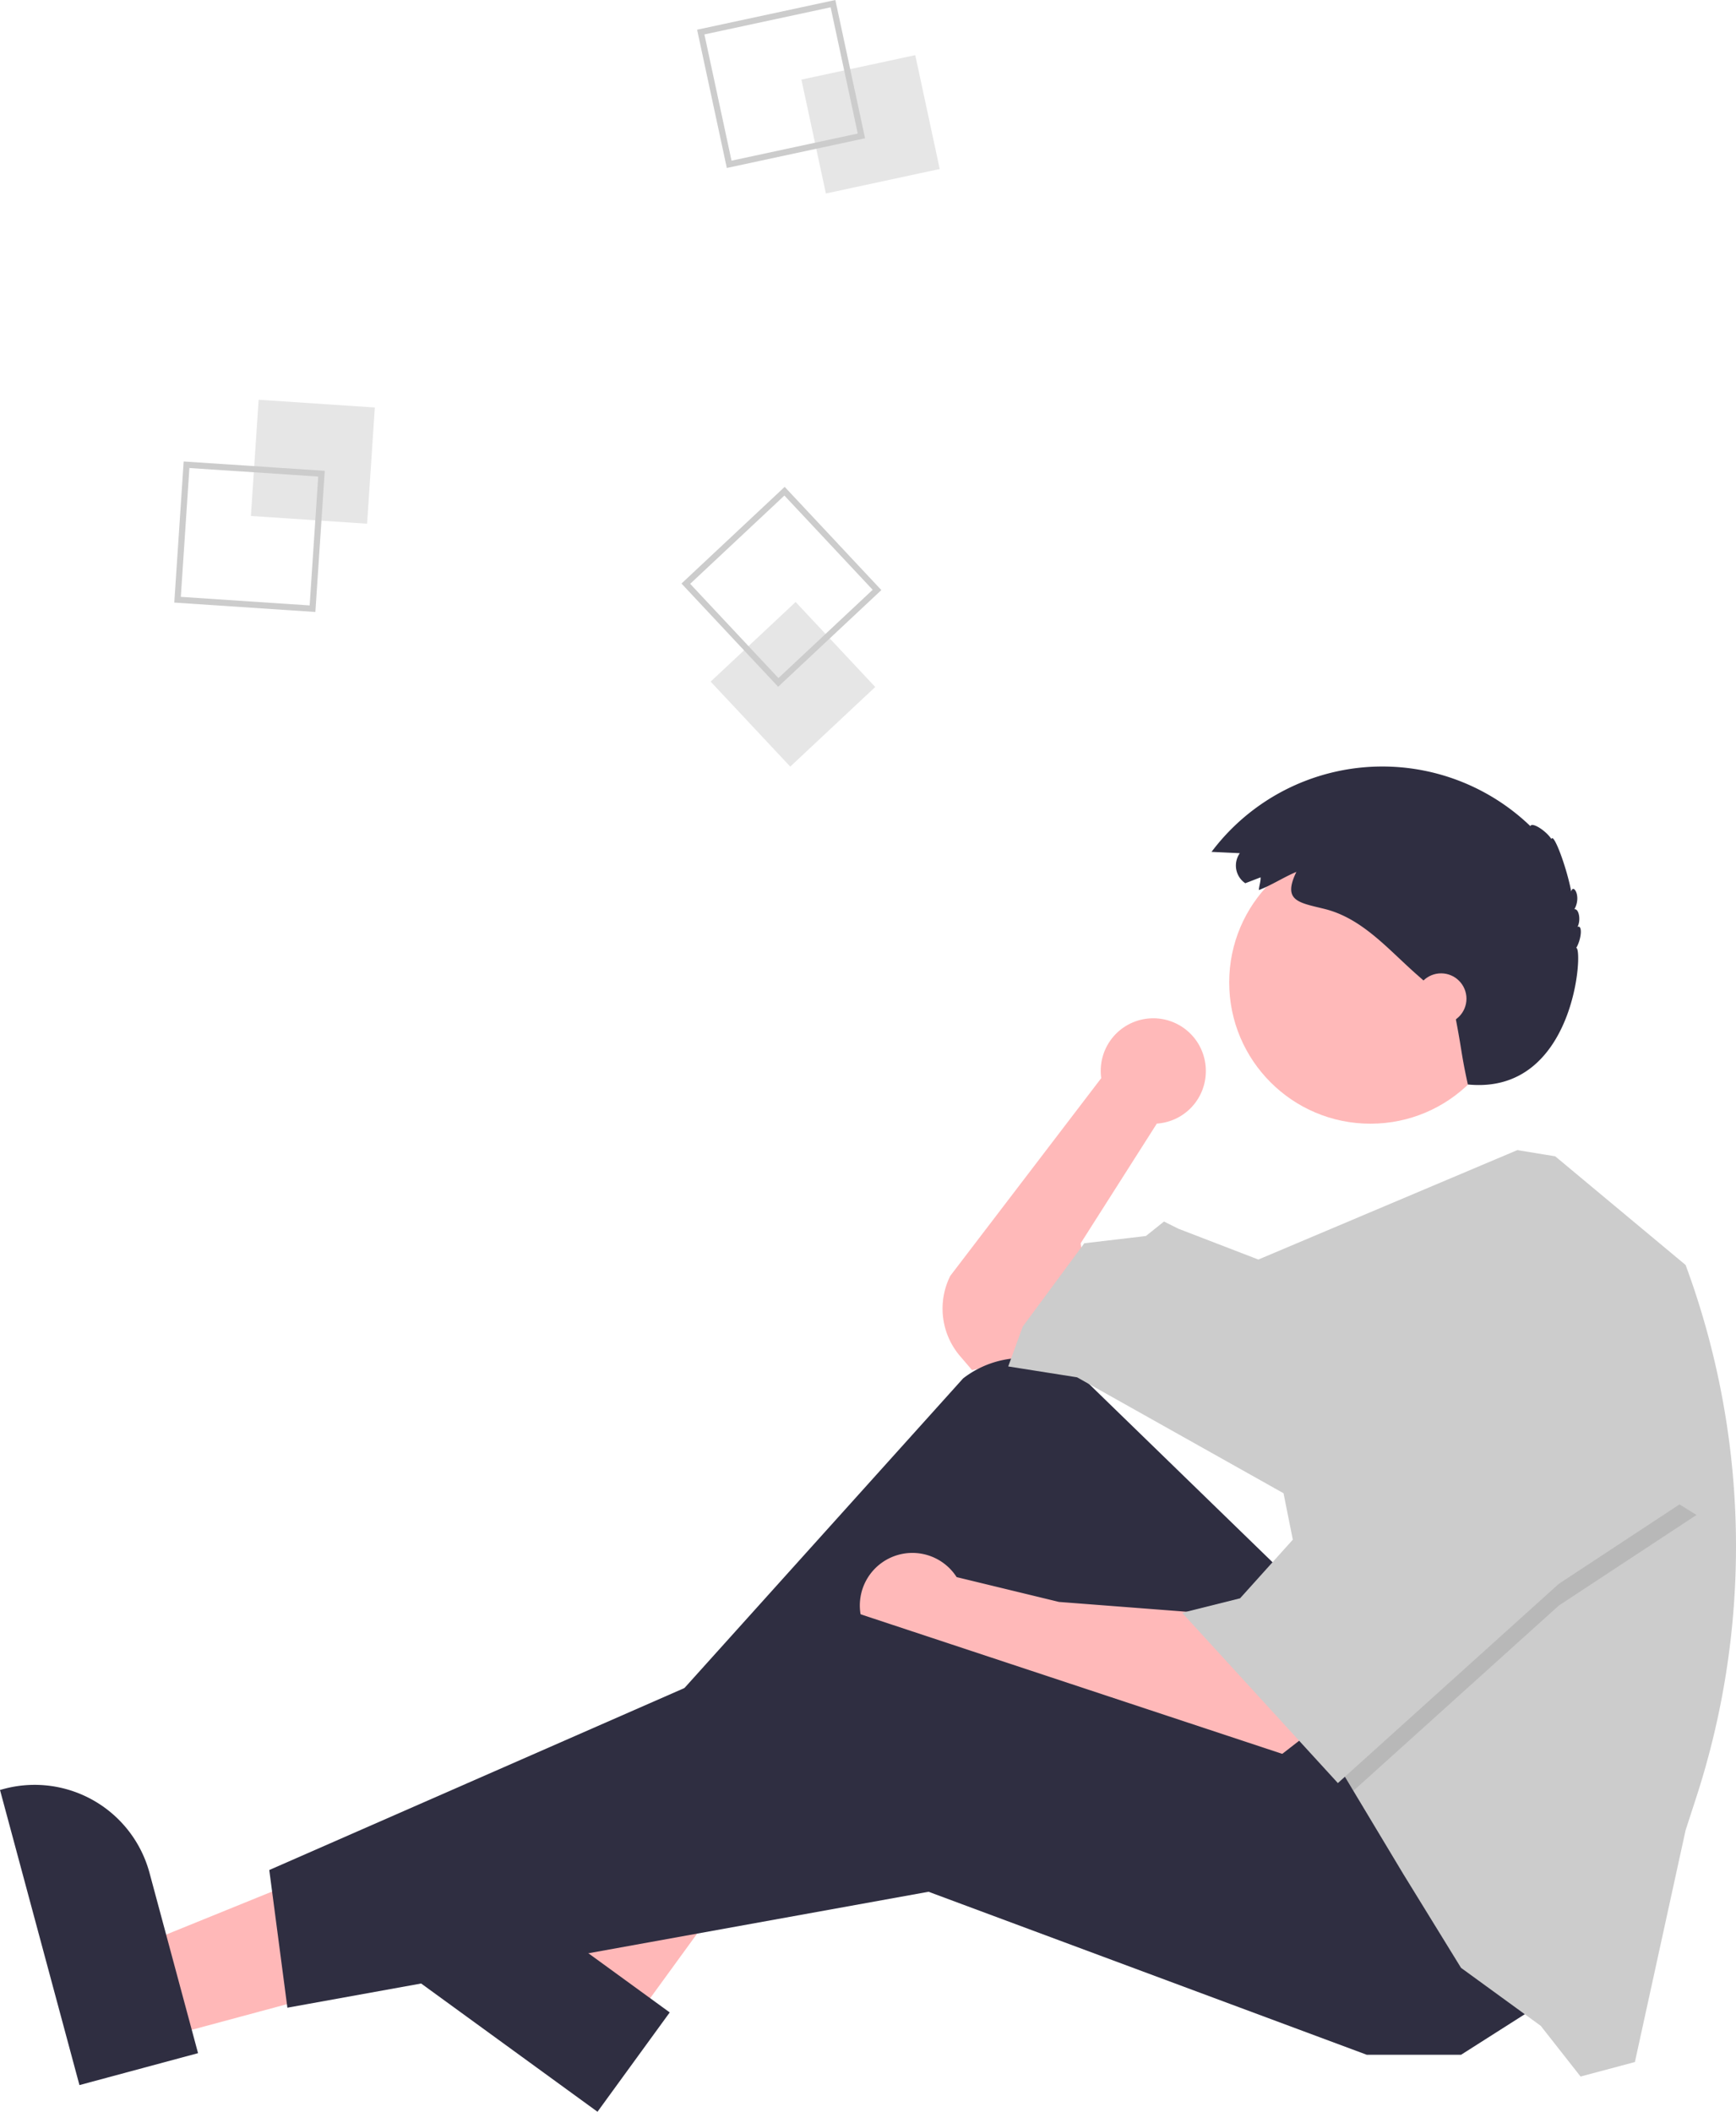 <?xml version="1.0" encoding="UTF-8" standalone="no"?>
<svg
   xmlns:dc="http://purl.org/dc/elements/1.1/"
   xmlns:cc="http://creativecommons.org/ns#"
   xmlns:rdf="http://www.w3.org/1999/02/22-rdf-syntax-ns#"
   xmlns:svg="http://www.w3.org/2000/svg"
   xmlns="http://www.w3.org/2000/svg"
   xmlns:sodipodi="http://sodipodi.sourceforge.net/DTD/sodipodi-0.dtd"
   xmlns:inkscape="http://www.inkscape.org/namespaces/inkscape"
   id="ba230943-1bdb-4bd0-9561-c7824586c7f7"
   data-name="Layer 1"
   width="322.159"
   height="391.831"
   viewBox="0 0 322.159 391.831"
   version="1.1"
   sodipodi:docname="banner-img-2.svg"
   inkscape:version="1.0.2 (e86c870, 2021-01-15)">
  <defs
     id="defs2677" />
  <sodipodi:namedview
     pagecolor="#ffffff"
     bordercolor="#666666"
     borderopacity="1"
     objecttolerance="10"
     gridtolerance="10"
     guidetolerance="10"
     inkscape:pageopacity="0"
     inkscape:pageshadow="2"
     inkscape:window-width="1600"
     inkscape:window-height="871"
     id="namedview2675"
     showgrid="false"
     inkscape:zoom="0.99253114"
     inkscape:cx="482.99591"
     inkscape:cy="164.55968"
     inkscape:window-x="0"
     inkscape:window-y="0"
     inkscape:window-maximized="1"
     inkscape:current-layer="ba230943-1bdb-4bd0-9561-c7824586c7f7" />
  <path
     d="m 223.77,198.764 a 9.751,9.751 0 1 0 -19.407,1.282 l -28.014,36.686 a 13.583,13.583 0 0 0 1.836,14.914 l 2.198,2.564 10.083,-2.017 11.428,-10.083 -1.345,-11.428 14.117,-22.183 -0.018,-0.016 a 9.743,9.743 0 0 0 9.124,-9.719 z"
     fill="#ffb9b9"
     id="path2608" />
  <polygon
     points="88.8,380.265 95.549,405.331 30.041,422.968 25.468,405.984 "
     fill="#ffb8b8"
     id="polygon2610"
     transform="translate(0,-44.85)" />
  <path
     d="M 14.744,386.882 0,332.12 0.693,331.933 a 22.075,22.075 0 0 1 27.054,15.575 l 3.7e-4,10e-4 9.005,33.447 z"
     fill="#2f2e41"
     id="path2612" />
  <polygon
     points="136.185,350.121 157.179,365.388 117.278,420.254 103.054,409.91 "
     fill="#ffb8b8"
     id="polygon2614"
     transform="translate(0,-44.85)" />
  <path
     d="m 110.879,391.831 -45.866,-33.355 0.422,-0.58 a 22.075,22.075 0 0 1 30.835,-4.87 l 10e-4,8.2e-4 28.013,20.372 z"
     fill="#2f2e41"
     id="path2616" />
  <path
     d="m 238.192,291.854 -35.795,-34.773 a 18.076,18.076 0 0 0 -23.668,-1.322 l -67.586,75.084 6.05,9.411 64.533,-43.694 43.694,57.139 41.678,-20.838 z"
     fill="#2f2e41"
     id="path2618" />
  <path
     d="m 222.731,299.248 -26.217,-2.017 -18.986,-4.603 a 9.753,9.753 0 1 0 -1.85,12.656 l -0.003,0.014 11.428,4.706 49.072,16.806 6.05,-4.706 z"
     fill="#ffb9b9"
     id="path2620" />
  <polygon
     points="253.653,426.11 172.315,395.86 53.332,417.371 49.971,391.826 158.871,344.099 254.326,375.693 285.92,416.699 271.131,426.11 "
     fill="#2f2e41"
     id="polygon2622"
     transform="translate(0,-44.85)" />
  <circle
     cx="254.326"
     cy="182.282"
     r="26.217"
     fill="#ffb9b9"
     id="circle2624" />
  <path
     d="m 322.159,286.954 a 150.631,150.631 0 0 1 -7.388,46.592 l -1.963,6.037 -9.411,43.022 -10.083,2.689 -7.394,-9.411 -14.789,-10.755 -10.756,-17.478 -9.223,-15.367 -2.877,-4.8 -10.083,-50.416 -38.317,-21.511 -12.772,-2.017 2.689,-7.394 11.428,-15.461 11.428,-1.344 3.361,-2.689 2.689,1.344 14.823,5.71 48.057,-20.304 7.031,1.15 24.2,20.167 a 150.499,150.499 0 0 1 9.351,52.238 z"
     fill="#cccccc"
     id="path2626" />
  <polygon
     points="251.153,377.131 248.276,372.332 240.209,331.999 242.226,331.999 263.065,293.683 314.825,325.949 289.281,342.754 "
     opacity="0.1"
     style="isolation:isolate"
     id="polygon2628"
     transform="translate(0,-44.85)" />
  <polygon
     points="230.126,341.41 219.371,344.099 248.276,375.693 289.281,338.721 314.825,321.915 263.065,289.649 242.226,327.965 "
     fill="#cccccc"
     id="polygon2630"
     transform="translate(0,-44.85)" />
  <path
     d="m 233.935,162.789 -2.841,1.093 a 3.965,3.965 0 0 1 -1.06,-5.507 q 0.023,-0.034 0.047,-0.067 l -5.249,-0.246 a 39.637,39.637 0 0 1 59.173,-4.77 c 0.239,-0.823 2.844,0.778 3.908,2.402 0.357,-1.339 2.8,5.135 3.664,9.712 0.4,-1.524 1.938,0.936 0.591,3.297 0.854,-0.125 1.239,2.059 0.578,3.276 0.934,-0.439 0.777,2.169 -0.236,3.911 1.333,-0.118 -0.114,27.331 -20.114,25.331 -1.392,-6.397 -1,-6 -2.64,-14.226 -0.763,-0.81 -1.599,-1.548 -2.433,-2.284 l -4.513,-3.983 c -5.247,-4.632 -10.021,-10.348 -17.011,-12.08 -4.804,-1.19 -7.841,-1.458 -5.223,-6.872 -2.365,0.987 -4.574,2.455 -6.961,3.372 0.032,-0.756 0.366,-1.603 0.319,-2.36 z"
     fill="#2f2e41"
     id="path2632" />
  <circle
     cx="267.434"
     cy="185.307"
     r="4.706"
     fill="#ffb9b9"
     id="circle2634" />
  <rect
     x="-92.429"
     y="52.82"
     width="21.61"
     height="21.61"
     transform="rotate(-86.19)"
     fill="#e6e6e6"
     style="isolation:isolate"
     id="rect2636" />
  <path
     d="m 34.086,85.622 26.183,1.744 -1.744,26.183 -26.183,-1.744 z m 24.969,2.806 -23.906,-1.592 -1.592,23.906 23.906,1.592 z"
     fill="#cccccc"
     id="path2638" />
  <rect
     x="142.3"
     y="45.686"
     width="21.61"
     height="21.61"
     transform="rotate(-12.127)"
     fill="#e6e6e6"
     style="isolation:isolate"
     id="rect2640" />
  <path
     d="m 155.021,0 5.513,25.655 -25.655,5.513 -5.513,-25.655 z m 4.157,24.779 -5.033,-23.424 -23.424,5.033 5.033,23.424 z"
     fill="#cccccc"
     id="path2642" />
  <rect
     x="9.792"
     y="182.457"
     width="21.61"
     height="21.61"
     transform="rotate(-43.127)"
     fill="#e6e6e6"
     style="isolation:isolate"
     id="rect2644" />
  <path
     d="m 163.557,109.487 -19.152,17.939 -17.939,-19.152 19.152,-17.939 z m -19.099,16.326 17.486,-16.379 -16.379,-17.486 -17.486,16.379 z"
     fill="#cccccc"
     id="path2646" />
</svg>
